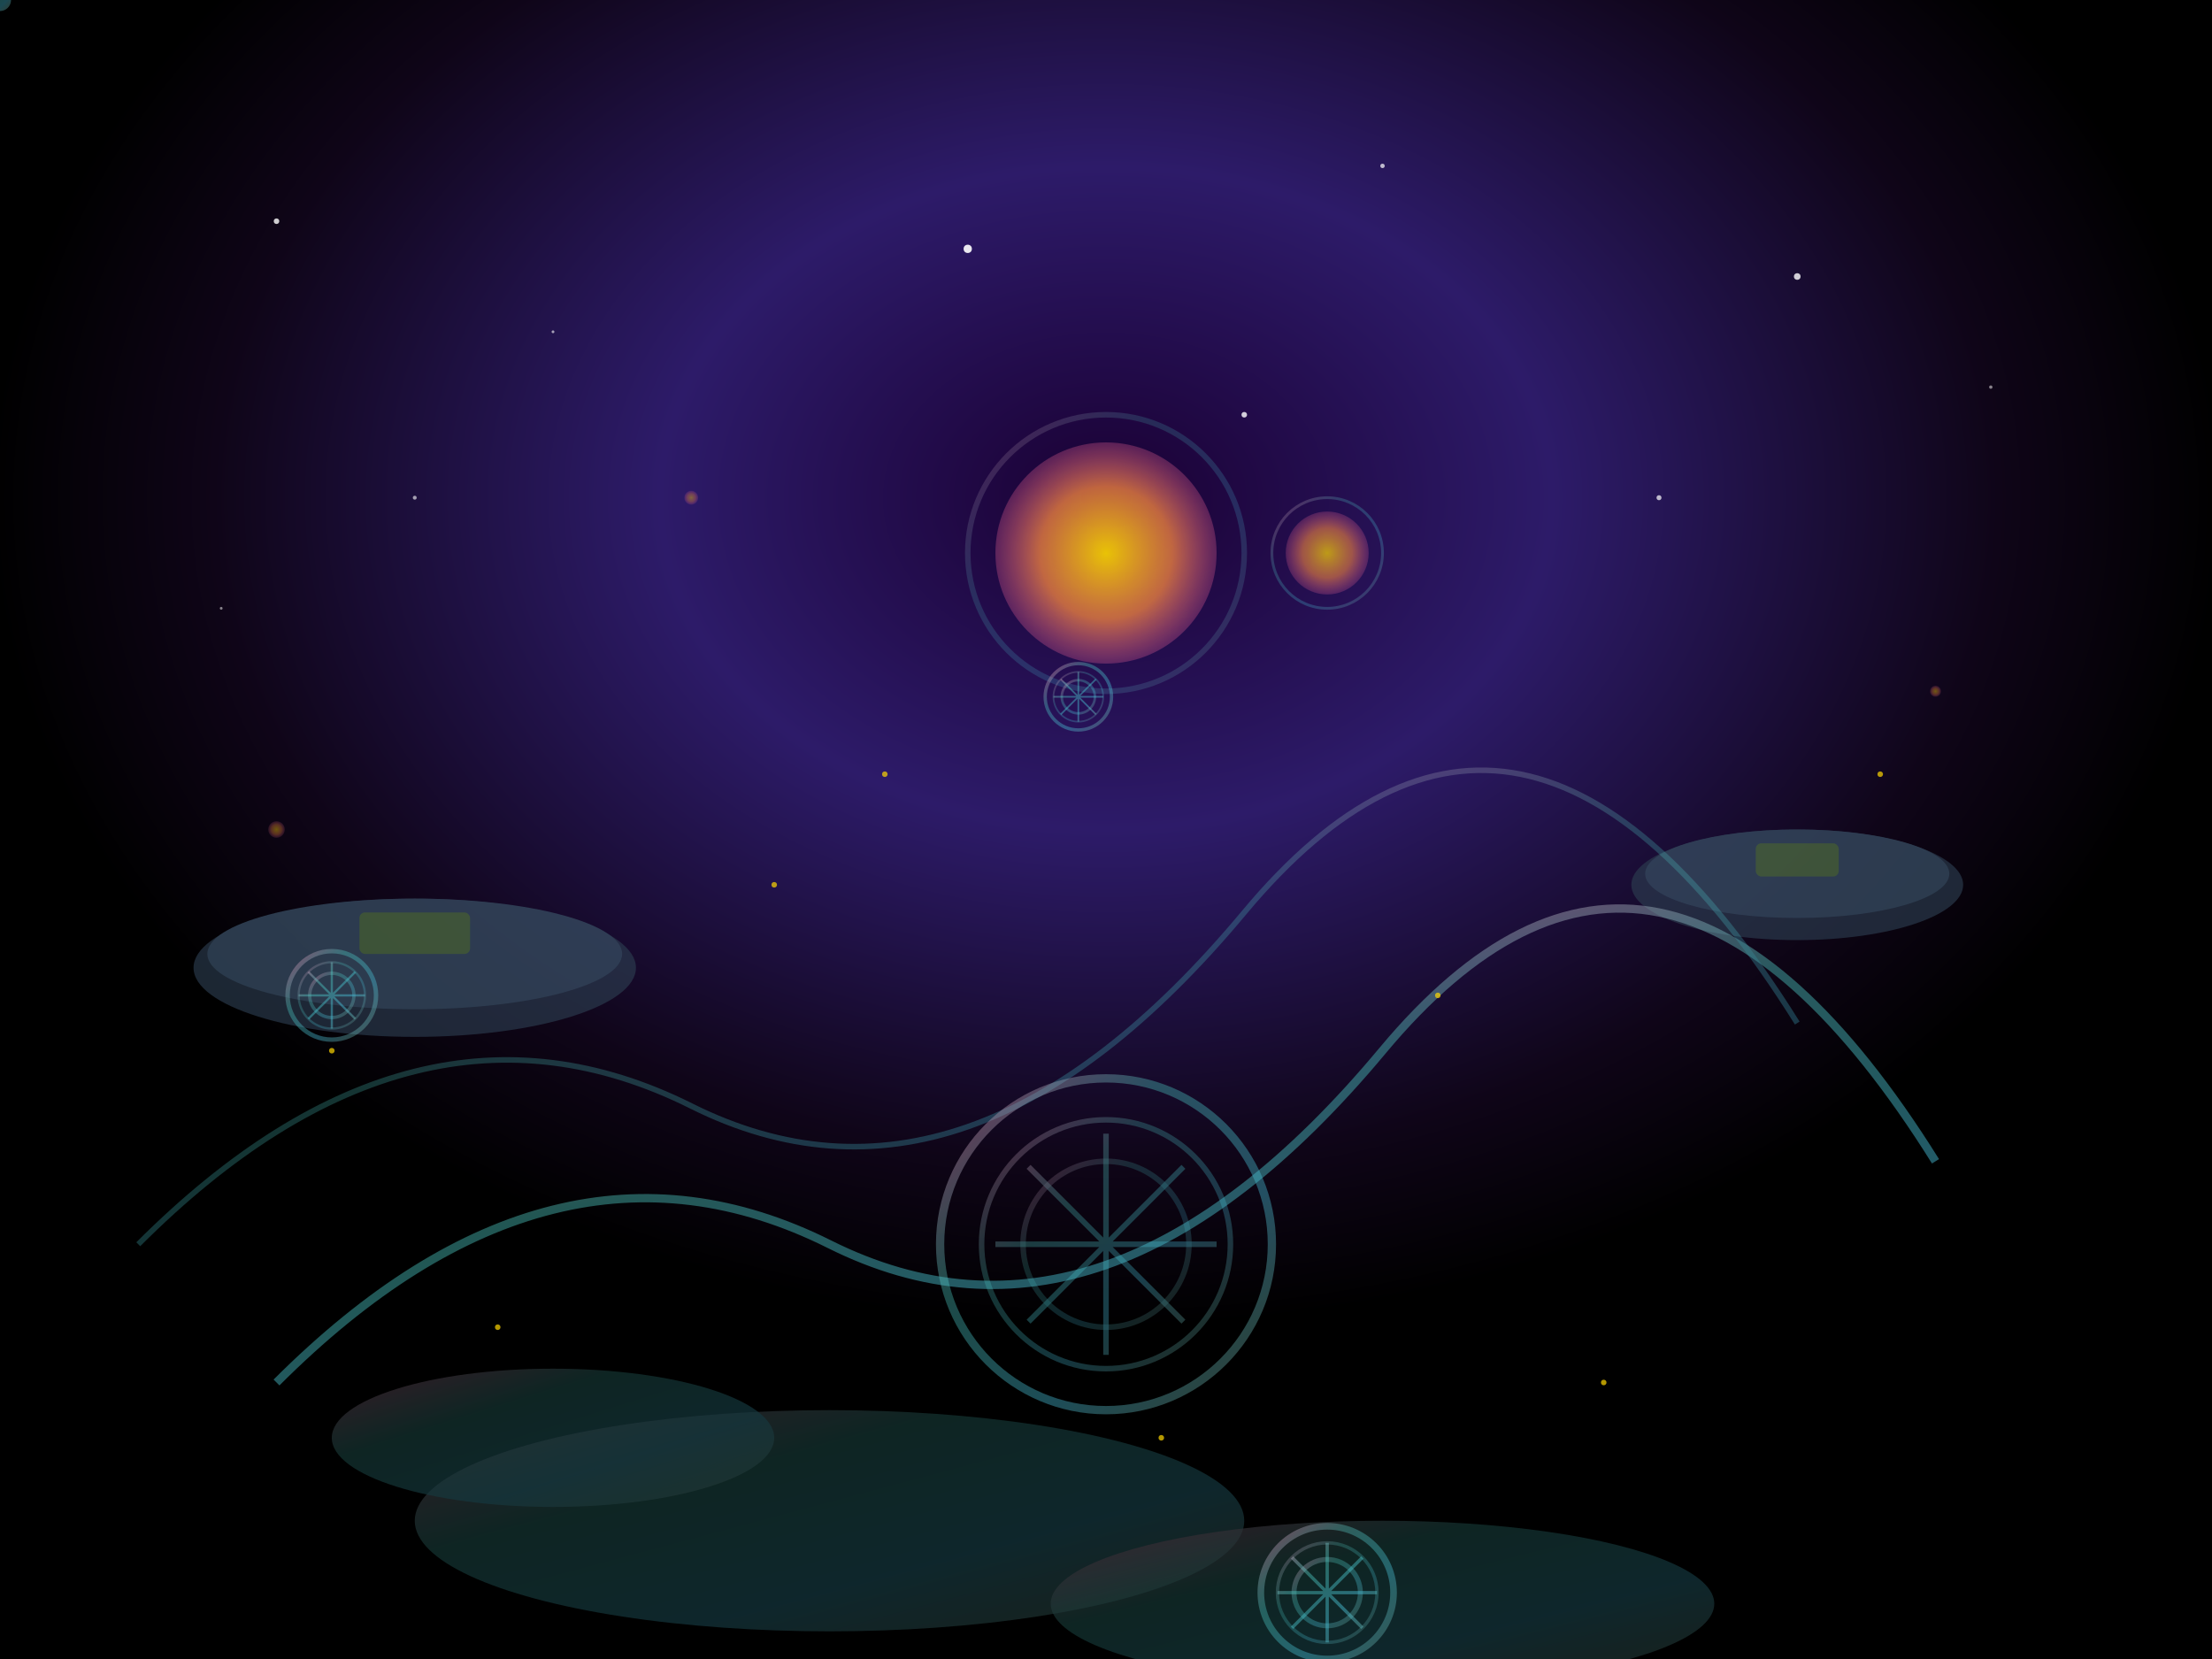<svg viewBox="0 0 800 600" xmlns="http://www.w3.org/2000/svg">
  <rect x="0" y="0" width="800" height="600" fill="#808080" stroke="none"/>
  <defs>
    <!-- Gradient for cosmic background -->
    <radialGradient id="cosmicBg" cx="50%" cy="30%">
      <stop offset="0%" style="stop-color:#1a0033;stop-opacity:1" />
      <stop offset="40%" style="stop-color:#2d1b69;stop-opacity:1" />
      <stop offset="80%" style="stop-color:#0f0518;stop-opacity:1" />
      <stop offset="100%" style="stop-color:#000000;stop-opacity:1" />
    </radialGradient>
    
    <!-- Gradient for magical energy -->
    <linearGradient id="magicGlow" x1="0%" y1="0%" x2="100%" y2="100%">
      <stop offset="0%" style="stop-color:#ff6b9d;stop-opacity:0.8" />
      <stop offset="33%" style="stop-color:#4ecdc4;stop-opacity:0.6" />
      <stop offset="66%" style="stop-color:#45b7d1;stop-opacity:0.7" />
      <stop offset="100%" style="stop-color:#96ceb4;stop-opacity:0.5" />
    </linearGradient>
    
    <!-- Gradient for celestial bodies -->
    <radialGradient id="celestialGlow" cx="50%" cy="50%">
      <stop offset="0%" style="stop-color:#ffd700;stop-opacity:1" />
      <stop offset="60%" style="stop-color:#ff8c42;stop-opacity:0.8" />
      <stop offset="100%" style="stop-color:#ff6b9d;stop-opacity:0.3" />
    </radialGradient>
    
    <!-- Animated magical particle effect -->
    <circle id="particle" r="1" fill="#ffd700" opacity="0.7">
      <animate attributeName="opacity" values="0.3;1;0.3" dur="3s" repeatCount="indefinite"/>
    </circle>
    
    <!-- Complex geometric pattern for magical symbols -->
    <g id="magicSymbol">
      <circle r="20" fill="none" stroke="url(#magicGlow)" stroke-width="2" opacity="0.6"/>
      <circle r="15" fill="none" stroke="url(#magicGlow)" stroke-width="1" opacity="0.4"/>
      <circle r="10" fill="none" stroke="url(#magicGlow)" stroke-width="1.5" opacity="0.5"/>
      <path d="M-15,0 L15,0 M0,-15 L0,15 M-10.6,-10.6 L10.6,10.6 M-10.6,10.6 L10.6,-10.6" 
            stroke="url(#magicGlow)" stroke-width="1" opacity="0.7"/>
      <animateTransform attributeName="transform" type="rotate" 
                        values="0;360" dur="20s" repeatCount="indefinite"/>
    </g>
  </defs>
  
  <!-- Cosmic background -->
  <rect width="800" height="600" fill="url(#cosmicBg)"/>
  
  <!-- Distant stars -->
  <circle cx="100" cy="80" r="1" fill="#ffffff" opacity="0.8"/>
  <circle cx="200" cy="120" r="0.5" fill="#ffffff" opacity="0.6"/>
  <circle cx="350" cy="90" r="1.5" fill="#ffffff" opacity="0.9"/>
  <circle cx="500" cy="60" r="0.8" fill="#ffffff" opacity="0.7"/>
  <circle cx="650" cy="100" r="1.2" fill="#ffffff" opacity="0.8"/>
  <circle cx="720" cy="140" r="0.6" fill="#ffffff" opacity="0.5"/>
  <circle cx="150" cy="180" r="0.7" fill="#ffffff" opacity="0.6"/>
  <circle cx="450" cy="150" r="1" fill="#ffffff" opacity="0.8"/>
  <circle cx="600" cy="180" r="0.9" fill="#ffffff" opacity="0.7"/>
  <circle cx="80" cy="220" r="0.5" fill="#ffffff" opacity="0.5"/>
  
  <!-- Celestial bodies with magical auras -->
  <g>
    <!-- Main celestial orb -->
    <circle cx="400" cy="200" r="40" fill="url(#celestialGlow)" opacity="0.9"/>
    <circle cx="400" cy="200" r="50" fill="none" stroke="url(#magicGlow)" stroke-width="2" opacity="0.3">
      <animate attributeName="r" values="50;60;50" dur="6s" repeatCount="indefinite"/>
    </circle>
    
    <!-- Smaller orbiting body -->
    <g>
      <animateTransform attributeName="transform" type="rotate" 
                        values="0 400 200;360 400 200" dur="15s" repeatCount="indefinite"/>
      <circle cx="480" cy="200" r="15" fill="url(#celestialGlow)" opacity="0.7"/>
      <circle cx="480" cy="200" r="20" fill="none" stroke="url(#magicGlow)" stroke-width="1" opacity="0.4"/>
    </g>
  </g>
  
  <!-- Floating magical islands/platforms -->
  <g opacity="0.8">
    <!-- Island 1 -->
    <ellipse cx="150" cy="350" rx="80" ry="25" fill="#2c3e50" opacity="0.8"/>
    <ellipse cx="150" cy="345" rx="75" ry="20" fill="#34495e"/>
    <rect x="130" y="330" width="40" height="15" fill="#4a6741" rx="2"/>
    
    <!-- Island 2 -->
    <ellipse cx="650" cy="320" rx="60" ry="20" fill="#2c3e50" opacity="0.8"/>
    <ellipse cx="650" cy="316" rx="55" ry="16" fill="#34495e"/>
    <rect x="635" y="305" width="30" height="12" fill="#4a6741" rx="2"/>
  </g>
  
  <!-- Magical energy streams -->
  <g opacity="0.7">
    <path d="M100,500 Q200,400 300,450 T500,380 T700,420" 
          fill="none" stroke="url(#magicGlow)" stroke-width="3"/>
    <path d="M50,450 Q150,350 250,400 T450,330 T650,370" 
          fill="none" stroke="url(#magicGlow)" stroke-width="2" opacity="0.6"/>
    
    <!-- Animated energy flow -->
    <circle r="4" fill="url(#magicGlow)" opacity="0.8">
      <animateMotion dur="8s" repeatCount="indefinite">
        <mpath href="#energyPath"/>
      </animateMotion>
    </circle>
    <path id="energyPath" d="M100,500 Q200,400 300,450 T500,380 T700,420" 
          fill="none" stroke="none"/>
  </g>
  
  <!-- Mystical symbols and runes -->
  <use href="#magicSymbol" x="150" y="450" transform="scale(0.8)"/>
  <use href="#magicSymbol" x="650" y="420" transform="scale(0.6)"/>
  <use href="#magicSymbol" x="400" y="480" transform="scale(1.2)"/>
  
  <!-- Floating magical particles -->
  <use href="#particle" x="120" y="380"/>
  <use href="#particle" x="280" y="320"/>
  <use href="#particle" x="520" y="360"/>
  <use href="#particle" x="680" y="280"/>
  <use href="#particle" x="180" y="480"/>
  <use href="#particle" x="420" y="520"/>
  <use href="#particle" x="580" y="500"/>
  <use href="#particle" x="320" y="280"/>
  
  <!-- Ethereal mist/energy clouds -->
  <g opacity="0.3">
    <ellipse cx="300" cy="550" rx="150" ry="40" fill="url(#magicGlow)"/>
    <ellipse cx="500" cy="580" rx="120" ry="30" fill="url(#magicGlow)"/>
    <ellipse cx="200" cy="520" rx="80" ry="25" fill="url(#magicGlow)"/>
  </g>
  
  <!-- Mystical geometric gateway/portal -->
  <g transform="translate(400,450)" opacity="0.6">
    <circle r="60" fill="none" stroke="url(#magicGlow)" stroke-width="3"/>
    <circle r="45" fill="none" stroke="url(#magicGlow)" stroke-width="2" opacity="0.7"/>
    <circle r="30" fill="none" stroke="url(#magicGlow)" stroke-width="2" opacity="0.5"/>
    <path d="M-40,0 L40,0 M0,-40 L0,40 M-28,-28 L28,28 M-28,28 L28,-28" 
          stroke="url(#magicGlow)" stroke-width="2" opacity="0.8"/>
    <animateTransform attributeName="transform" type="rotate" 
                      values="0 400 450;-360 400 450" dur="25s" repeatCount="indefinite"/>
  </g>
  
  <!-- Additional atmospheric effects -->
  <g opacity="0.4">
    <circle cx="100" cy="300" r="3" fill="url(#celestialGlow)">
      <animate attributeName="opacity" values="0.2;0.8;0.2" dur="4s" repeatCount="indefinite"/>
    </circle>
    <circle cx="700" cy="250" r="2" fill="url(#celestialGlow)">
      <animate attributeName="opacity" values="0.3;0.9;0.3" dur="5s" repeatCount="indefinite"/>
    </circle>
    <circle cx="250" cy="180" r="2.5" fill="url(#celestialGlow)">
      <animate attributeName="opacity" values="0.1;0.7;0.1" dur="3.5s" repeatCount="indefinite"/>
    </circle>
  </g>
</svg>